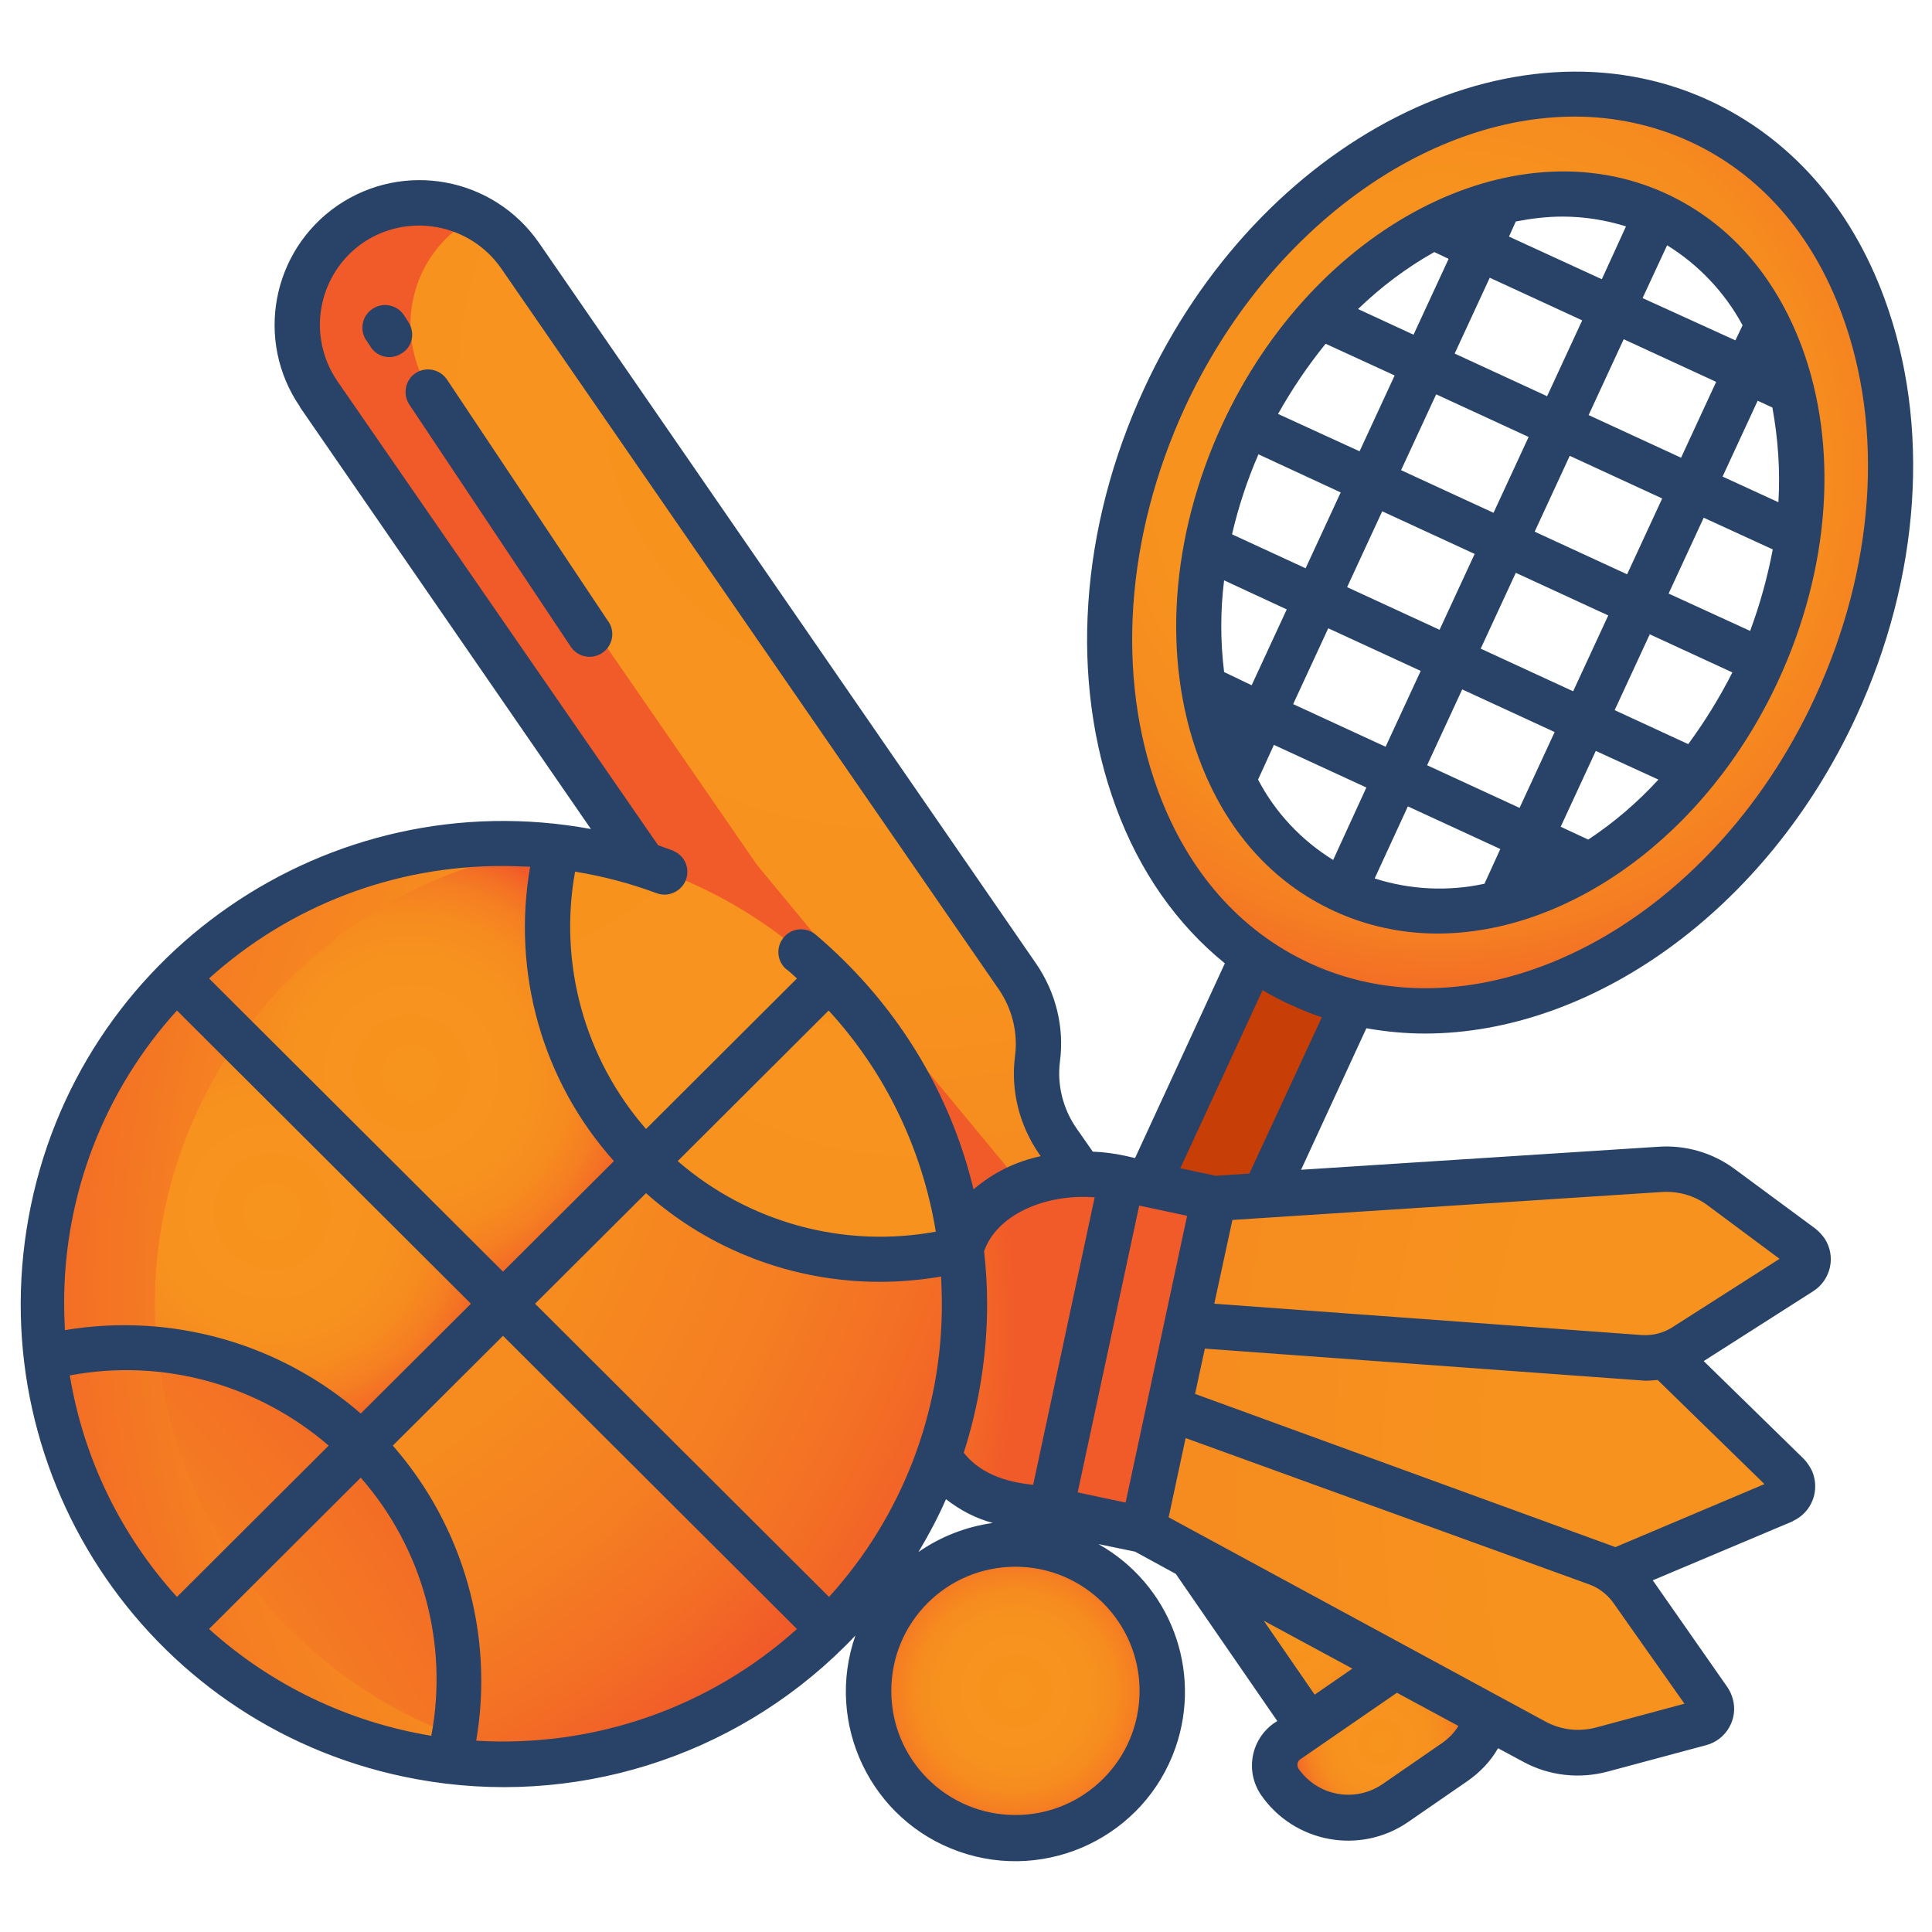 <?xml version="1.0" encoding="utf-8"?>
<!-- Generator: Adobe Illustrator 26.0.1, SVG Export Plug-In . SVG Version: 6.00 Build 0)  -->
<svg version="1.1" id="Layer_1" xmlns="http://www.w3.org/2000/svg" xmlns:xlink="http://www.w3.org/1999/xlink" x="0px" y="0px"
	 viewBox="0 0 512 512" style="enable-background:new 0 0 512 512;" xml:space="preserve">
<style type="text/css">
	.st0{fill:url(#SVGID_1_);}
	.st1{fill:url(#SVGID_00000149368397678836095020000008353854232215234491_);}
	.st2{fill:url(#SVGID_00000153702926964097048050000000502551848520755887_);}
	.st3{fill:url(#SVGID_00000074421366009699234610000005872860362855586707_);}
	.st4{fill:url(#SVGID_00000101792215405524705670000012497668313802610618_);}
	.st5{fill:#C73E06;}
	.st6{fill:url(#SVGID_00000083798549083185992660000006446554239962025640_);}
	.st7{fill:url(#SVGID_00000142137658522640682670000008010015113269629612_);}
	.st8{fill:url(#SVGID_00000114788820267830819800000017488798559393363635_);}
	.st9{fill:url(#SVGID_00000142154684986708819700000005704860309680386733_);}
	.st10{fill:url(#SVGID_00000080908862719983270900000001723779591449267599_);}
	.st11{fill:url(#SVGID_00000099641155774258921700000008044591651386002089_);}
	.st12{fill:url(#SVGID_00000138545922969125616770000006847904302051902613_);}
	.st13{fill:url(#SVGID_00000087405062915891598990000012401080796591693198_);}
	.st14{fill:url(#SVGID_00000173153699038778021100000000676871002006462911_);}
	.st15{fill:url(#SVGID_00000088099078534880743620000002187295034369004185_);}
	.st16{fill:url(#SVGID_00000000932216163444156730000017681160843940649638_);}
	.st17{fill:url(#SVGID_00000023275956751420405930000008890411637932706696_);}
	.st18{fill:url(#SVGID_00000059277150739415345010000012284373291526400178_);}
	.st19{fill:url(#SVGID_00000050642906854381840270000002137415314073067957_);}
	.st20{fill:url(#SVGID_00000021115663552800065550000013711950924106012587_);}
	.st21{fill:url(#SVGID_00000013191475506803764420000016203328248816432033_);}
	.st22{fill:url(#SVGID_00000139267206822510181730000000776148051357908926_);}
	.st23{fill:url(#SVGID_00000069397136844056508520000015752876985932890768_);}
	.st24{fill:#284268;}
</style>
<radialGradient id="SVGID_1_" cx="237" cy="104" r="307.065" gradientUnits="userSpaceOnUse">
	<stop  offset="0" style="stop-color:#F7941D"/>
	<stop  offset="0.503" style="stop-color:#F7921E"/>
	<stop  offset="0.684" style="stop-color:#F68B1F"/>
	<stop  offset="0.813" style="stop-color:#F57F22"/>
	<stop  offset="0.917" style="stop-color:#F36E25"/>
	<stop  offset="1" style="stop-color:#F15A29"/>
</radialGradient>
<path class="st0" d="M280.3,302.3c-4.4-6.3-6.3-14.1-5.3-21.7c0.2-1.3,0.3-2.7,0.3-4c0-6.3-1.9-12.5-5.5-17.7L137.8,67.7
	c-10.1-14.7-30.3-18.5-45-8.3s-18.5,30.3-8.3,45l86.1,124.8L254.8,331c3-11.6,16.1-19.6,31.6-19.8L280.3,302.3z"/>
<radialGradient id="SVGID_00000137831224749735625710000008377380702423262390_" cx="-27" cy="235" r="139.703" gradientUnits="userSpaceOnUse">
	<stop  offset="0" style="stop-color:#F7941D"/>
	<stop  offset="0.503" style="stop-color:#F7921E"/>
	<stop  offset="0.684" style="stop-color:#F68B1F"/>
	<stop  offset="0.813" style="stop-color:#F57F22"/>
	<stop  offset="0.917" style="stop-color:#F36E25"/>
	<stop  offset="1" style="stop-color:#F15A29"/>
</radialGradient>
<path style="fill:url(#SVGID_00000137831224749735625710000008377380702423262390_);" d="M200.6,229.2l-86.1-124.8
	c-10.1-14.7-6.5-34.8,8.2-44.9c0,0,0.1,0,0.1-0.1c1.1-0.7,2.2-1.4,3.4-2c-15.8-8.3-35.4-2.2-43.7,13.6c-5.6,10.6-4.8,23.5,2,33.4
	l86.1,124.8L254.8,331c1.9-7.4,8-13.4,16.1-16.8L200.6,229.2z"/>
<radialGradient id="SVGID_00000164479690813829084060000009007661021606463393_" cx="269.11" cy="448.14" r="38.93" gradientUnits="userSpaceOnUse">
	<stop  offset="0" style="stop-color:#F7941D"/>
	<stop  offset="0.503" style="stop-color:#F7921E"/>
	<stop  offset="0.684" style="stop-color:#F68B1F"/>
	<stop  offset="0.813" style="stop-color:#F57F22"/>
	<stop  offset="0.917" style="stop-color:#F36E25"/>
	<stop  offset="1" style="stop-color:#F15A29"/>
</radialGradient>
<circle style="fill:url(#SVGID_00000164479690813829084060000009007661021606463393_);" cx="269.1" cy="448.1" r="38.9"/>
<radialGradient id="SVGID_00000052076014097799358210000007841599490394187189_" cx="342.84" cy="434.845" r="24.919" gradientUnits="userSpaceOnUse">
	<stop  offset="0" style="stop-color:#F7941D"/>
	<stop  offset="0.503" style="stop-color:#F7921E"/>
	<stop  offset="0.684" style="stop-color:#F68B1F"/>
	<stop  offset="0.813" style="stop-color:#F57F22"/>
	<stop  offset="0.917" style="stop-color:#F36E25"/>
	<stop  offset="1" style="stop-color:#F15A29"/>
</radialGradient>
<path style="fill:url(#SVGID_00000052076014097799358210000007841599490394187189_);" d="M315.8,412.3l54.1,29.3l-23,15.8
	L315.8,412.3z"/>
<radialGradient id="SVGID_00000159430716484613901990000010646635268088738732_" cx="366.05" cy="461.604" r="24.459" gradientUnits="userSpaceOnUse">
	<stop  offset="0" style="stop-color:#F7941D"/>
	<stop  offset="0.503" style="stop-color:#F7921E"/>
	<stop  offset="0.684" style="stop-color:#F68B1F"/>
	<stop  offset="0.813" style="stop-color:#F57F22"/>
	<stop  offset="0.917" style="stop-color:#F36E25"/>
	<stop  offset="1" style="stop-color:#F15A29"/>
</radialGradient>
<path style="fill:url(#SVGID_00000159430716484613901990000010646635268088738732_);" d="M369.9,441.6l24.4,13.2
	c-1.4,4.9-4.5,9.2-8.7,12.1l-15.8,10.9c-10,6.9-23.7,4.4-30.6-5.6c-0.9-1.3-1.4-2.8-1.4-4.4c0-2.5,1.2-4.9,3.4-6.4l5.7-4
	L369.9,441.6z"/>
<path class="st5" d="M358.6,265.7L358.6,265.7l-23.6,51l-13.3,0.9l-17.6-3.8l27.9-60.4C340,259.2,349.1,263.3,358.6,265.7
	L358.6,265.7z"/>
<radialGradient id="SVGID_00000143601231557756191920000004351356208629580965_" cx="73.941" cy="352.059" r="196.211" gradientUnits="userSpaceOnUse">
	<stop  offset="0" style="stop-color:#F7941D"/>
	<stop  offset="0.503" style="stop-color:#F7921E"/>
	<stop  offset="0.684" style="stop-color:#F68B1F"/>
	<stop  offset="0.813" style="stop-color:#F57F22"/>
	<stop  offset="0.917" style="stop-color:#F36E25"/>
	<stop  offset="1" style="stop-color:#F15A29"/>
</radialGradient>
<path style="fill:url(#SVGID_00000143601231557756191920000004351356208629580965_);" d="M297.3,312.4l-18.8,87.7l-0.4-0.1
	c-3.6-0.8-21,0.1-29.3-14.1c6.2-17.6,8.2-36.4,6-54.9c3-11.6,16.1-19.6,31.6-19.8c3.5,0,7,0.3,10.5,1L297.3,312.4z"/>
<radialGradient id="SVGID_00000170267415732113410540000012735937964626637737_" cx="73.941" cy="352.059" r="196.211" gradientUnits="userSpaceOnUse">
	<stop  offset="0" style="stop-color:#F7941D"/>
	<stop  offset="0.503" style="stop-color:#F7921E"/>
	<stop  offset="0.684" style="stop-color:#F68B1F"/>
	<stop  offset="0.813" style="stop-color:#F57F22"/>
	<stop  offset="0.917" style="stop-color:#F36E25"/>
	<stop  offset="1" style="stop-color:#F15A29"/>
</radialGradient>
<path style="fill:url(#SVGID_00000170267415732113410540000012735937964626637737_);" d="M321.8,317.6l-7.2,33.4l-4.8,22.2
	l-6.9,32.1l-24.4-5.2l18.8-87.7l6.8,1.5L321.8,317.6z"/>
<radialGradient id="SVGID_00000068640741740990870530000004616842397294078647_" cx="649.941" cy="391.588" r="499.586" gradientUnits="userSpaceOnUse">
	<stop  offset="0" style="stop-color:#F7941D"/>
	<stop  offset="0.503" style="stop-color:#F7921E"/>
	<stop  offset="0.684" style="stop-color:#F68B1F"/>
	<stop  offset="0.813" style="stop-color:#F57F22"/>
	<stop  offset="0.917" style="stop-color:#F36E25"/>
	<stop  offset="1" style="stop-color:#F15A29"/>
</radialGradient>
<path style="fill:url(#SVGID_00000068640741740990870530000004616842397294078647_);" d="M452.9,450.3c1.3,1.8,0.9,4.4-1,5.6
	c-0.4,0.3-0.8,0.5-1.3,0.6l-26.1,7c-6,1.6-12.4,0.9-17.9-2.1l-12.4-6.7l-24.4-13.2l-54.1-29.3v0l-12.8-7l6.9-32.1l113.5,41.1
	c3.7,1.3,6.9,3.8,9.1,7L452.9,450.3z"/>
<radialGradient id="SVGID_00000067218773048720337900000000994174678143928706_" cx="649.941" cy="391.588" r="499.573" gradientUnits="userSpaceOnUse">
	<stop  offset="0" style="stop-color:#F7941D"/>
	<stop  offset="0.503" style="stop-color:#F7921E"/>
	<stop  offset="0.684" style="stop-color:#F68B1F"/>
	<stop  offset="0.813" style="stop-color:#F57F22"/>
	<stop  offset="0.917" style="stop-color:#F36E25"/>
	<stop  offset="1" style="stop-color:#F15A29"/>
</radialGradient>
<path style="fill:url(#SVGID_00000067218773048720337900000000994174678143928706_);" d="M473.8,390.9c1.7,1.5,1.8,4.1,0.3,5.7
	c-0.4,0.4-0.8,0.8-1.4,1l-45,19c-1.4-1-2.8-1.7-4.4-2.3l-113.5-41.1l4.8-22.2l120.1,8.8c2.2,0.2,4.4-0.1,6.6-0.7L473.8,390.9z"/>
<radialGradient id="SVGID_00000149383464629702756730000001612542444839829926_" cx="649.941" cy="391.588" r="499.586" gradientUnits="userSpaceOnUse">
	<stop  offset="0" style="stop-color:#F7941D"/>
	<stop  offset="0.503" style="stop-color:#F7921E"/>
	<stop  offset="0.684" style="stop-color:#F68B1F"/>
	<stop  offset="0.813" style="stop-color:#F57F22"/>
	<stop  offset="0.917" style="stop-color:#F36E25"/>
	<stop  offset="1" style="stop-color:#F15A29"/>
</radialGradient>
<path style="fill:url(#SVGID_00000149383464629702756730000001612542444839829926_);" d="M477.5,330.5c1.8,1.3,2.2,3.9,0.8,5.7
	c-0.3,0.4-0.7,0.7-1.1,1l-30.9,19.7c-1.6,1-3.3,1.8-5.1,2.3c-2.1,0.6-4.4,0.8-6.6,0.7L314.6,351l7.2-33.4l13.3-0.9l104.8-6.8
	c5.8-0.4,11.6,1.2,16.3,4.7L477.5,330.5z"/>
<radialGradient id="SVGID_00000155824945026249804540000012912257366382607529_" cx="382.059" cy="124.765" r="150.252" gradientUnits="userSpaceOnUse">
	<stop  offset="0" style="stop-color:#F7941D"/>
	<stop  offset="0.503" style="stop-color:#F7921E"/>
	<stop  offset="0.684" style="stop-color:#F68B1F"/>
	<stop  offset="0.813" style="stop-color:#F57F22"/>
	<stop  offset="0.917" style="stop-color:#F36E25"/>
	<stop  offset="1" style="stop-color:#F15A29"/>
</radialGradient>
<path style="fill:url(#SVGID_00000155824945026249804540000012912257366382607529_);" d="M476.3,142c1.8-12.7,1.3-25.7-1.6-38.3
	c-1.4-6.1-3.6-12-6.4-17.7c-6.5-13-16.4-23.4-29.4-29.3c0,0,0,0,0,0c-13-6-27.3-6.8-41.5-3.2c-6.1,1.5-12,3.8-17.5,6.6h0
	c-11.4,6-21.7,14-30.2,23.6c-7.7,8.6-14.2,18.3-19.2,28.7c-0.4,0.8-0.8,1.7-1.2,2.6c-4.4,9.6-7.7,19.7-9.6,30.1
	c-2.4,12.3-2.6,24.8-0.7,37.1c1.3,8.5,3.9,16.8,7.7,24.5c6.5,13,16.4,23.4,29.4,29.4c0,0,0,0,0,0c13,6,27.3,6.8,41.5,3.3v0
	c8.4-2.1,16.4-5.5,23.7-10.1h0c10.6-6.6,20.1-14.9,27.9-24.7c6.6-8.2,12.2-17.2,16.6-26.8c0.4-0.9,0.8-1.7,1.1-2.6
	C471.6,164.7,474.8,153.5,476.3,142L476.3,142z M450.4,32.1c49.1,22.6,65.3,92.1,36.1,155.3c-26.5,57.4-81.2,89.8-127.9,78.3v0
	c-9.6-2.3-18.6-6.5-26.6-12.2c-39-27.9-49.9-90.6-23.4-147.9C337.8,42.4,401.3,9.5,450.4,32.1z"/>
<radialGradient id="SVGID_00000124880034248681734010000012946032215148571814_" cx="-215.118" cy="631.941" r="425.834" gradientUnits="userSpaceOnUse">
	<stop  offset="0" style="stop-color:#F7941D"/>
	<stop  offset="0.503" style="stop-color:#F7921E"/>
	<stop  offset="0.684" style="stop-color:#F68B1F"/>
	<stop  offset="0.813" style="stop-color:#F57F22"/>
	<stop  offset="0.917" style="stop-color:#F36E25"/>
	<stop  offset="1" style="stop-color:#F15A29"/>
</radialGradient>
<path style="fill:url(#SVGID_00000124880034248681734010000012946032215148571814_);" d="M95.8,383l-48.9,48.8
	c-19.5-19.4-31.8-44.7-35-72C41.9,352.3,73.8,361.1,95.8,383z"/>
<radialGradient id="SVGID_00000075157885192640040420000000039783018192577683_" cx="-215.118" cy="631.941" r="425.834" gradientUnits="userSpaceOnUse">
	<stop  offset="0" style="stop-color:#F7941D"/>
	<stop  offset="0.503" style="stop-color:#F7921E"/>
	<stop  offset="0.684" style="stop-color:#F68B1F"/>
	<stop  offset="0.813" style="stop-color:#F57F22"/>
	<stop  offset="0.917" style="stop-color:#F36E25"/>
	<stop  offset="1" style="stop-color:#F15A29"/>
</radialGradient>
<path style="fill:url(#SVGID_00000075157885192640040420000000039783018192577683_);" d="M95.8,383c22,21.9,30.8,53.7,23.2,83.8
	c-27.3-3.2-52.7-15.5-72.1-34.9L95.8,383z"/>
<radialGradient id="SVGID_00000009558115112572114980000007741767879723758522_" cx="-5.471" cy="211.588" r="308.234" gradientUnits="userSpaceOnUse">
	<stop  offset="0" style="stop-color:#F7941D"/>
	<stop  offset="0.503" style="stop-color:#F7921E"/>
	<stop  offset="0.684" style="stop-color:#F68B1F"/>
	<stop  offset="0.813" style="stop-color:#F57F22"/>
	<stop  offset="0.917" style="stop-color:#F36E25"/>
	<stop  offset="1" style="stop-color:#F15A29"/>
</radialGradient>
<path style="fill:url(#SVGID_00000009558115112572114980000007741767879723758522_);" d="M133.3,345.5l86.5,86.3
	c-26.5,26.5-63.6,39.3-100.8,34.9c7.6-30.1-1.3-61.9-23.2-83.8L133.3,345.5z"/>
<radialGradient id="SVGID_00000005236837096736210940000003448950872490501260_" cx="72.149" cy="321.07" r="61.537" gradientUnits="userSpaceOnUse">
	<stop  offset="0" style="stop-color:#F7941D"/>
	<stop  offset="0.503" style="stop-color:#F7921E"/>
	<stop  offset="0.684" style="stop-color:#F68B1F"/>
	<stop  offset="0.813" style="stop-color:#F57F22"/>
	<stop  offset="0.917" style="stop-color:#F36E25"/>
	<stop  offset="1" style="stop-color:#F15A29"/>
</radialGradient>
<path style="fill:url(#SVGID_00000005236837096736210940000003448950872490501260_);" d="M133.3,345.5L95.8,383
	c-22-21.9-53.8-30.7-83.9-23.2c-4.4-37.1,8.5-74.3,35-100.6L133.3,345.5z"/>
<radialGradient id="SVGID_00000174578147913794714220000014662944618331417274_" cx="-78.529" cy="227.471" r="373.337" gradientUnits="userSpaceOnUse">
	<stop  offset="0" style="stop-color:#F7941D"/>
	<stop  offset="0.503" style="stop-color:#F7921E"/>
	<stop  offset="0.684" style="stop-color:#F68B1F"/>
	<stop  offset="0.813" style="stop-color:#F57F22"/>
	<stop  offset="0.917" style="stop-color:#F36E25"/>
	<stop  offset="1" style="stop-color:#F15A29"/>
</radialGradient>
<path style="fill:url(#SVGID_00000174578147913794714220000014662944618331417274_);" d="M254.8,331c4.5,37.2-8.4,74.4-35,100.8
	l-86.5-86.3l37.7-37.6C192.9,329.7,224.7,338.5,254.8,331C254.8,331,254.8,331,254.8,331z"/>
<radialGradient id="SVGID_00000083073661503225238280000006995357017774053537_" cx="108.925" cy="284.435" r="61.582" gradientUnits="userSpaceOnUse">
	<stop  offset="0" style="stop-color:#F7941D"/>
	<stop  offset="0.503" style="stop-color:#F7921E"/>
	<stop  offset="0.684" style="stop-color:#F68B1F"/>
	<stop  offset="0.813" style="stop-color:#F57F22"/>
	<stop  offset="0.917" style="stop-color:#F36E25"/>
	<stop  offset="1" style="stop-color:#F15A29"/>
</radialGradient>
<path style="fill:url(#SVGID_00000083073661503225238280000006995357017774053537_);" d="M171,307.8l-37.7,37.6l-86.5-86.3
	c26.5-26.5,63.7-39.4,100.9-34.9v0C140.3,254.3,149.1,286,171,307.8L171,307.8z"/>
<radialGradient id="SVGID_00000039847223991895995460000013601252733369107882_" cx="99.353" cy="140.647" r="481.694" gradientUnits="userSpaceOnUse">
	<stop  offset="0" style="stop-color:#F7941D"/>
	<stop  offset="0.503" style="stop-color:#F7921E"/>
	<stop  offset="0.684" style="stop-color:#F68B1F"/>
	<stop  offset="0.813" style="stop-color:#F57F22"/>
	<stop  offset="0.917" style="stop-color:#F36E25"/>
	<stop  offset="1" style="stop-color:#F15A29"/>
</radialGradient>
<path style="fill:url(#SVGID_00000039847223991895995460000013601252733369107882_);" d="M219.8,259.2L171,307.8
	c-21.9-21.8-30.7-53.6-23.3-83.6v0C175,227.5,200.4,239.8,219.8,259.2L219.8,259.2z"/>
<radialGradient id="SVGID_00000049186695004842145570000007031020735489247117_" cx="241.235" cy="212.647" r="248.147" gradientUnits="userSpaceOnUse">
	<stop  offset="0" style="stop-color:#F7941D"/>
	<stop  offset="0.503" style="stop-color:#F7921E"/>
	<stop  offset="0.684" style="stop-color:#F68B1F"/>
	<stop  offset="0.813" style="stop-color:#F57F22"/>
	<stop  offset="0.917" style="stop-color:#F36E25"/>
	<stop  offset="1" style="stop-color:#F15A29"/>
</radialGradient>
<path style="fill:url(#SVGID_00000049186695004842145570000007031020735489247117_);" d="M254.8,331C254.8,331,254.8,331,254.8,331
	c-30.1,7.5-61.8-1.3-83.7-23.2l48.8-48.7C239.2,278.5,251.5,303.8,254.8,331z"/>
<radialGradient id="SVGID_00000112612771368005292280000001765348371224378758_" cx="301.941" cy="340.059" r="311.525" gradientUnits="userSpaceOnUse">
	<stop  offset="0" style="stop-color:#F7941D"/>
	<stop  offset="0.503" style="stop-color:#F7921E"/>
	<stop  offset="0.684" style="stop-color:#F68B1F"/>
	<stop  offset="0.813" style="stop-color:#F57F22"/>
	<stop  offset="0.917" style="stop-color:#F36E25"/>
	<stop  offset="1" style="stop-color:#F15A29"/>
</radialGradient>
<path style="fill:url(#SVGID_00000112612771368005292280000001765348371224378758_);" d="M41.7,357.6c-10-0.9-20.1-0.2-29.8,2.2
	c3.2,27.3,15.5,52.7,35,72l16.3-16.3c-11.6-16.5-18.9-35.7-21.2-55.7C41.8,359.1,41.7,358.3,41.7,357.6z"/>
<radialGradient id="SVGID_00000013179278034577003060000001140912298515237016_" cx="301.941" cy="340.059" r="311.525" gradientUnits="userSpaceOnUse">
	<stop  offset="0" style="stop-color:#F7941D"/>
	<stop  offset="0.503" style="stop-color:#F7921E"/>
	<stop  offset="0.684" style="stop-color:#F68B1F"/>
	<stop  offset="0.813" style="stop-color:#F57F22"/>
	<stop  offset="0.917" style="stop-color:#F36E25"/>
	<stop  offset="1" style="stop-color:#F15A29"/>
</radialGradient>
<path style="fill:url(#SVGID_00000013179278034577003060000001140912298515237016_);" d="M147.9,224.4c0-0.1,0.1-0.1,0.1-0.1v0
	c-37.3-4.5-74.5,8.4-101.1,34.9l16.3,16.3c4.1-5.8,8.7-11.3,13.8-16.3C96.1,240.1,121,227.8,147.9,224.4L147.9,224.4z"/>
<radialGradient id="SVGID_00000023963189704876498880000006278228230094727604_" cx="301.941" cy="340.059" r="311.525" gradientUnits="userSpaceOnUse">
	<stop  offset="0" style="stop-color:#F7941D"/>
	<stop  offset="0.503" style="stop-color:#F7921E"/>
	<stop  offset="0.684" style="stop-color:#F68B1F"/>
	<stop  offset="0.813" style="stop-color:#F57F22"/>
	<stop  offset="0.917" style="stop-color:#F36E25"/>
	<stop  offset="1" style="stop-color:#F15A29"/>
</radialGradient>
<path style="fill:url(#SVGID_00000023963189704876498880000006278228230094727604_);" d="M63.1,415.5l-16.3,16.3
	c19.4,19.4,44.8,31.7,72.1,34.9c0.6-2.3,1-4.6,1.4-6.9C97.3,451.2,77.3,435.7,63.1,415.5L63.1,415.5z"/>
<radialGradient id="SVGID_00000054964263802532927820000006369128395712033452_" cx="301.941" cy="340.059" r="311.525" gradientUnits="userSpaceOnUse">
	<stop  offset="0" style="stop-color:#F7941D"/>
	<stop  offset="0.503" style="stop-color:#F7921E"/>
	<stop  offset="0.684" style="stop-color:#F68B1F"/>
	<stop  offset="0.813" style="stop-color:#F57F22"/>
	<stop  offset="0.917" style="stop-color:#F36E25"/>
	<stop  offset="1" style="stop-color:#F15A29"/>
</radialGradient>
<path style="fill:url(#SVGID_00000054964263802532927820000006369128395712033452_);" d="M63.2,275.5l-16.4-16.3
	c-26.5,26.4-39.4,63.5-35,100.6c9.7-2.4,19.8-3.2,29.8-2.2C38.8,328.5,46.4,299.4,63.2,275.5L63.2,275.5z"/>
<g>
	<path class="st24" d="M441.5,51.3c-40.6-18.7-93.4,8.8-117.6,61.2c-13.7,29.7-16,61.9-6.2,88.4c7,19,19.4,33,36,40.6
		c8.5,3.9,17.8,5.9,27.2,5.9c34.6,0,71.3-25.8,90.4-67.1c13.7-29.7,16-61.9,6.2-88.4C470.4,72.9,458,58.9,441.5,51.3L441.5,51.3z
		 M441.8,65c8.4,5.2,15.3,12.5,20,21.2l-1.9,4L435.3,79L441.8,65z M357,155.6l9.3-20.1l24.5,11.3l-9.3,20.1L357,155.6z M376.5,177.8
		l-9.3,20.1l-24.5-11.3l9.3-20.1L376.5,177.8z M371.3,124.6l9.3-20.1l24.5,11.3l-9.3,20.1L371.3,124.6z M401.7,151.8l24.5,11.3
		l-9.3,20.1l-24.5-11.3L401.7,151.8z M406.7,140.9l9.3-20.1l24.5,11.3l-9.3,20.1L406.7,140.9z M421,110l9.3-20.1l24.5,11.3
		l-9.3,20.1L421,110z M401.7,58.7c4.1-0.8,8.2-1.3,12.4-1.3c5.7,0,11.4,0.9,16.8,2.6l-6.4,14l-24.6-11.3L401.7,58.7z M394.8,73.6
		l24.5,11.3l-9.3,20.1l-24.5-11.3L394.8,73.6z M380.1,66.8l3.8,1.8l-9.3,20.1l-14.7-6.8C366,76,372.8,70.9,380.1,66.8z M351.3,91.1
		l18.3,8.4l-9.3,20.1l-21.6-9.9C342.4,103.1,346.6,96.9,351.3,91.1L351.3,91.1z M333.5,120.4l21.8,10.1l-9.3,20.1l-19.5-9
		C328.2,134.3,330.5,127.3,333.5,120.4z M324.4,178.1c-1-8.1-1-16.3,0-24.3l16.6,7.7l-9.3,20.1L324.4,178.1z M353.3,227.9
		c-8.4-5.2-15.3-12.5-19.9-21.3l4.2-9.2l24.5,11.3L353.3,227.9z M393.4,234.2c-9.7,2.1-19.7,1.6-29.1-1.4l8.8-19.1l24.5,11.3
		L393.4,234.2z M402.7,214.1l-24.5-11.3l9.3-20.1l24.5,11.3L402.7,214.1z M420.9,222.5l-7.3-3.4l9.3-20.1l16.6,7.6
		C433.9,212.7,427.7,218,420.9,222.5L420.9,222.5z M447.4,197.2l-19.5-9l9.3-20.1l21.9,10.1C455.7,184.9,451.8,191.2,447.4,197.2
		L447.4,197.2z M463.8,167.2l-21.6-9.9l9.3-20.1l18.3,8.4C468.4,153,466.4,160.2,463.8,167.2L463.8,167.2z M471.3,133.1l-14.8-6.8
		l9.3-20.1l3.9,1.8C471.2,116.2,471.8,124.7,471.3,133.1L471.3,133.1z"/>
	<path class="st24" d="M452.9,26.6c-52-23.9-119.2,10.3-149.7,76.4c-17.1,37-19.8,77.4-7.5,110.8c6.3,17.2,16.2,31.2,28.9,41.5
		l-23.8,51.6l-2.6-0.6c-2.8-0.6-5.7-1-8.6-1.1l-4.4-6.3c-3.5-5.1-5.1-11.4-4.3-17.6c1.2-9.1-1.1-18.3-6.3-25.9L142.8,64.3
		c-12.1-17.4-35.9-21.8-53.4-9.8c-17.4,12-21.9,35.8-9.9,53.3c0,0,0,0,0,0.1l77.1,111.8c-69.5-12.8-136.3,33.2-149,102.8
		s33.2,136.3,102.8,149c41.4,7.6,83.8-5.6,113.6-35.3c0.9-0.9,1.8-1.8,2.7-2.8c-8.2,23.4,4.1,49.1,27.5,57.3s49.1-4.1,57.3-27.5
		c7.2-20.6-1.4-43.3-20.4-54l9.7,2l10.8,5.9l26.9,39l-0.8,0.5c-6.2,4.3-7.8,12.8-3.5,19.1c0,0,0,0,0,0c8.8,12.7,26.2,15.9,38.9,7.2
		l15.8-10.9c3.3-2.3,6.1-5.2,8.1-8.7l6.7,3.6c6.8,3.7,14.8,4.6,22.3,2.6l26.1-7c5.4-1.4,8.6-7,7.1-12.3c-0.3-1.1-0.8-2.2-1.5-3.2
		L438,418.8l37-15.6c0,0,0.1,0,0.1-0.1c5.1-2.3,7.3-8.2,5.1-13.3c-0.6-1.2-1.3-2.3-2.3-3.3l-26.4-25.8l29-18.5
		c4.7-3,6.1-9.2,3.1-13.9c-0.7-1-1.5-1.9-2.5-2.7l-21.4-15.8c-5.8-4.3-13-6.4-20.2-5.9l-94.7,6.1l17.3-37.5
		c5.1,0.9,10.3,1.4,15.5,1.4c44,0,90.4-32.3,114.3-84c17.1-37,19.8-77.4,7.5-110.8C490.4,54.6,474.3,36.5,452.9,26.6L452.9,26.6z
		 M290.1,317.3l-16.3,76.2c-5.5-0.6-13.3-2.1-18.4-8.5c4.1-12.8,6.2-26.1,6.2-39.5c0-4.7-0.3-9.3-0.8-13.9
		C264,322.2,276.5,316.3,290.1,317.3L290.1,317.3z M263.1,403.6c-7.1,1-13.8,3.6-19.7,7.7c2.7-4.5,5.2-9.2,7.3-14
		C254.4,400.2,258.6,402.4,263.1,403.6z M152.4,231c7.4,1.2,14.6,3.1,21.6,5.7c2.6,1,5.6,0,7.2-2.4v0c1.8-2.8,1-6.5-1.8-8.3
		c-0.4-0.2-0.7-0.4-1.1-0.6c-1.3-0.5-2.6-0.9-3.9-1.4L89.4,101c-8.2-12-5.2-28.3,6.7-36.6c0,0,0,0,0,0c12-8.2,28.4-5.2,36.7,6.7
		l131.9,191.1c3.5,5.1,5.1,11.4,4.3,17.6c-1.2,9.1,1.1,18.3,6.3,25.9l0.5,0.7c-6.6,1.4-12.7,4.4-17.8,8.8
		c-5.5-22.9-17.3-43.7-34-60.3c-2.5-2.5-5-4.8-7.7-7.1c-2.5-2.2-6.3-2-8.5,0.5c-2.2,2.5-2,6.3,0.5,8.5c0.1,0.1,0.2,0.1,0.3,0.2
		c0.9,0.7,1.7,1.5,2.6,2.3l-40,39.9C154.9,280.5,148,255.4,152.4,231z M248,326.4c-24.4,4.5-49.6-2.4-68.4-18.7l40-39.9
		C234.6,284.1,244.4,304.5,248,326.4L248,326.4z M133.3,229.5c2.4,0,4.8,0.1,7.2,0.2c-4.9,28,3.2,56.8,22.2,78L133.3,337l-77.9-77.7
		C76.8,240,104.5,229.4,133.3,229.5L133.3,229.5z M17,345.5c-0.1-28.7,10.6-56.5,29.9-77.7l77.9,77.7l-29.2,29.1
		c-21.5-18.7-50.3-26.8-78.4-22.1C17.1,350.2,17,347.9,17,345.5z M18.5,364.5c24.5-4.6,49.7,2.3,68.6,18.6l-40.2,40.1
		C32,406.8,22.1,386.4,18.5,364.5L18.5,364.5z M114.3,460c-21.9-3.6-42.4-13.4-58.9-28.3l40.2-40.1C112,410.3,118.9,435.5,114.3,460
		L114.3,460z M126.2,461.3c4.8-28.1-3.4-56.8-22.1-78.2l29.2-29.1l77.9,77.7C188,452.6,157.4,463.2,126.2,461.3L126.2,461.3z
		 M219.7,423.2l-77.9-77.7l29.4-29.3c17.1,15.2,39.1,23.5,62,23.5c5.4,0,10.9-0.5,16.2-1.4c0.1,2.4,0.2,4.8,0.2,7.2
		C249.7,374.2,239,402,219.7,423.2L219.7,423.2z M302,448.1c0,18.2-14.7,32.9-32.9,32.9s-32.9-14.7-32.9-32.9
		c0-18.2,14.7-32.9,32.9-32.9C287.3,415.2,302,430,302,448.1L302,448.1z M298.3,398.2l-12.7-2.7l16.3-76l12.7,2.7L298.3,398.2z
		 M334.9,429.5l23.5,12.7l-10,6.9L334.9,429.5z M382.2,461.9l-15.8,10.9c-7.3,5-17.2,3.2-22.3-4.1c-0.5-0.8-0.3-1.9,0.4-2.4
		c0,0,0,0,0,0l25.7-17.7l16.3,8.8C385.4,459.2,383.9,460.7,382.2,461.9L382.2,461.9z M446.4,451.5l-23.4,6.3
		c-4.5,1.2-9.3,0.7-13.5-1.6l-99.8-54.1l4.5-21l107,38.8c2.5,0.9,4.7,2.6,6.3,4.8L446.4,451.5z M467.6,393.3l-39.5,16.7l-111.4-40.6
		l2.6-12l116.7,8.5c1.1,0,2.2-0.1,3.3-0.2L467.6,393.3z M440.3,315.9c4.4-0.3,8.7,0.9,12.2,3.5l19.1,14.2l-28.5,18.2
		c-2.4,1.5-5.2,2.2-8.1,2l-113.2-8.3l4.8-22.2L440.3,315.9z M331.1,311l-8.9,0.6l-9.4-2l21.8-47.2c2.5,1.5,5,2.8,7.7,4
		c2.6,1.2,5.3,2.3,8,3.2L331.1,311z M481,184.8c-27.7,60.1-87.8,91.7-133.8,70.5c-18.5-8.5-32.4-24.3-40.3-45.7
		c-11.2-30.4-8.6-67.5,7.1-101.6C336,60.6,378,30.9,417.3,30.9c10.5,0,20.9,2.2,30.5,6.6c18.5,8.5,32.4,24.3,40.3,45.7
		C499.4,113.7,496.8,150.7,481,184.8z"/>
	<path class="st24" d="M108.2,85.3l-1.1-1.7c-1.8-2.8-5.5-3.6-8.3-1.8s-3.6,5.5-1.8,8.3c0,0,0.1,0.1,0.1,0.1l1.1,1.7
		c1.8,2.8,5.5,3.6,8.3,1.7C109.3,91.9,110.1,88.2,108.2,85.3C108.3,85.4,108.2,85.3,108.2,85.3z"/>
	<path class="st24" d="M118.4,100.5c-1.9-2.7-5.6-3.4-8.3-1.6c-2.7,1.8-3.4,5.5-1.7,8.2l42.8,64.2c1.8,2.8,5.5,3.6,8.3,1.8
		s3.6-5.5,1.8-8.3c0,0-0.1-0.1-0.1-0.1L118.4,100.5z"/>
</g>
</svg>
